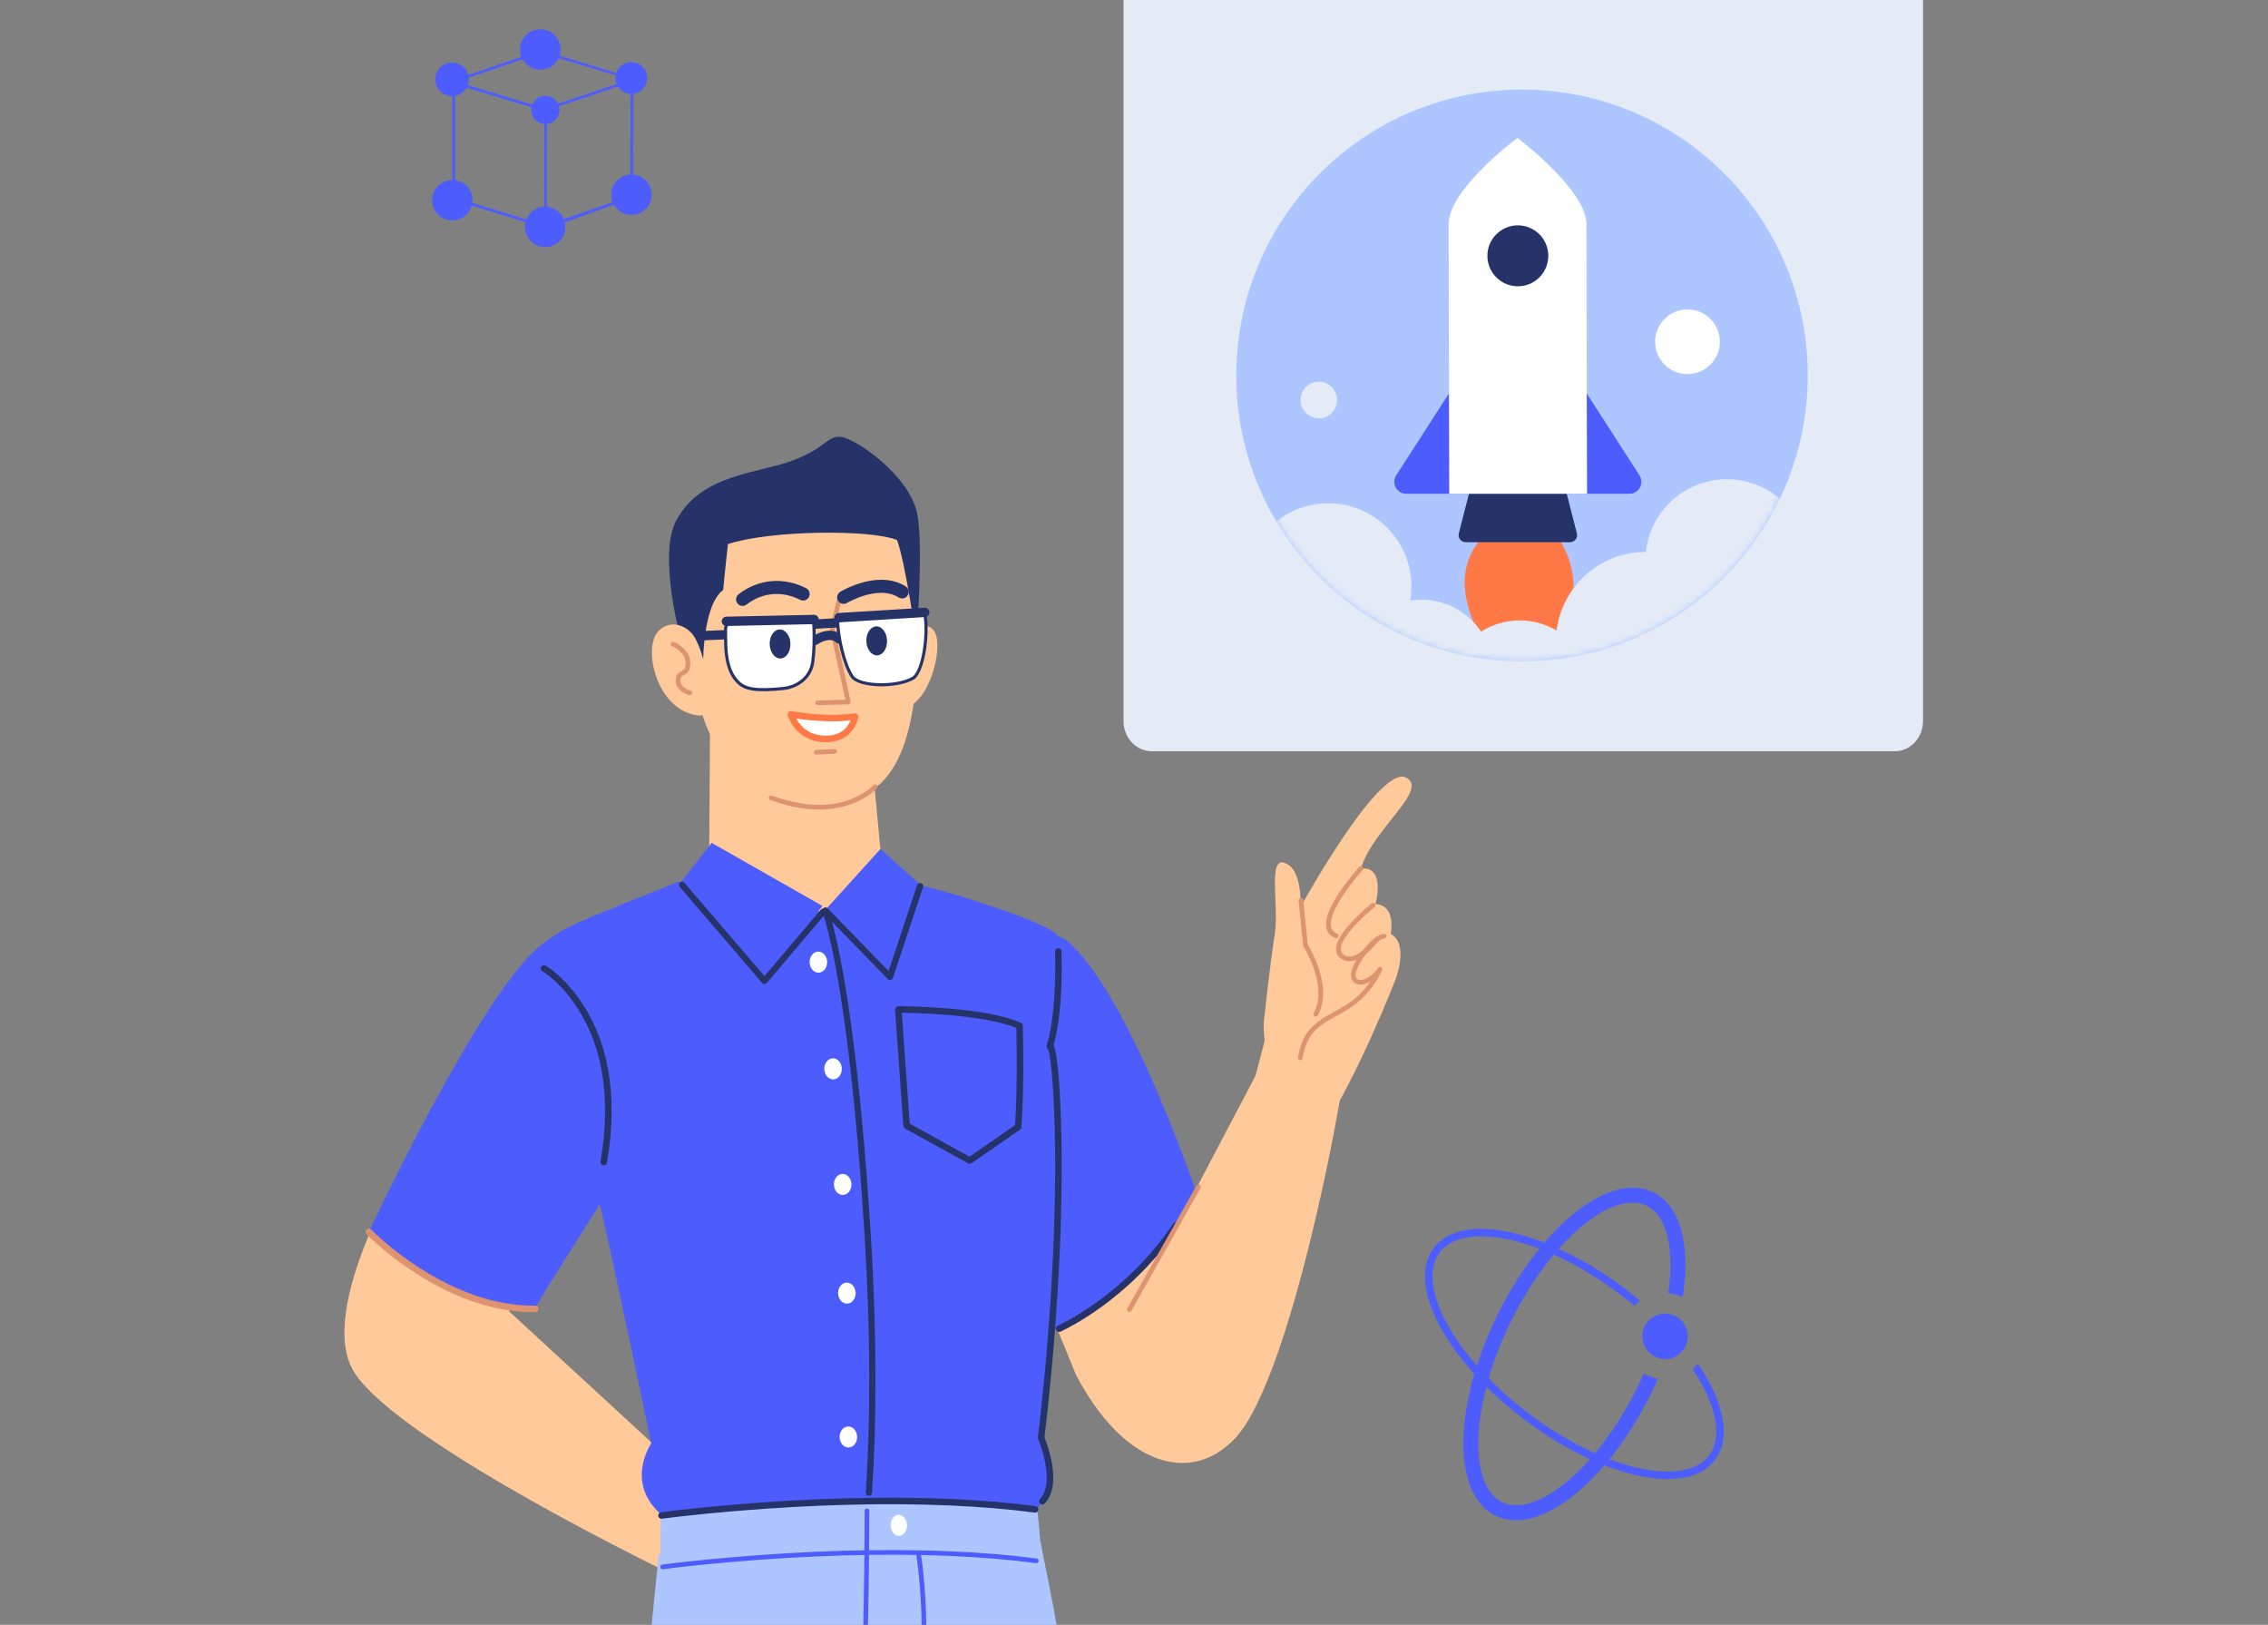 <svg width="349" height="250" viewBox="0 0 349 250" fill="none" xmlns="http://www.w3.org/2000/svg">
    <rect x="0" y="0" width="349" height="250" fill="#808080" stroke="none"/>
    <g clip-path="url(#clip0_385_10746)">
        <g clip-path="url(#clip1_385_10746)">
            <path fill-rule="evenodd" clip-rule="evenodd"
                  d="M291.586 115.586H177.217C174.826 115.586 172.887 113.501 172.887 110.928V0H295.917V110.928C295.917 113.501 293.978 115.586 291.586 115.586Z"
                  fill="#E4EBF7"/>
            <path fill-rule="evenodd" clip-rule="evenodd"
                  d="M278.176 57.769C278.176 82.059 258.491 101.752 234.208 101.752C209.925 101.752 190.24 82.059 190.24 57.769C190.24 33.477 209.925 13.786 234.208 13.786C258.491 13.786 278.176 33.477 278.176 57.769Z"
                  fill="#ADC6FF"/>
            <mask id="mask0_385_10746" style="mask-type:alpha" maskUnits="userSpaceOnUse" x="190" y="13" width="89"
                  height="89">
                <path fill-rule="evenodd" clip-rule="evenodd"
                      d="M278.176 57.769C278.176 82.059 258.491 101.752 234.208 101.752C209.925 101.752 190.24 82.059 190.24 57.769C190.24 33.477 209.925 13.786 234.208 13.786C258.491 13.786 278.176 33.477 278.176 57.769Z"
                      fill="#ADC6FF"/>
            </mask>
            <g mask="url(#mask0_385_10746)">
                <path fill-rule="evenodd" clip-rule="evenodd"
                      d="M229.522 81.35L238.668 81.422C238.668 81.422 249.185 91.472 233.579 105.818C233.579 105.818 218.256 90.497 229.522 81.35Z"
                      fill="#FF7946"/>
                <path fill-rule="evenodd" clip-rule="evenodd"
                      d="M241.606 83.421H225.528C224.823 83.421 224.307 82.756 224.482 82.073L226.583 73.862H240.55L242.652 82.073C242.827 82.756 242.311 83.421 241.606 83.421Z"
                      fill="#253368"/>
                <path fill-rule="evenodd" clip-rule="evenodd"
                      d="M214.847 73.144L233.566 44.054L252.286 73.144C253.07 74.364 252.195 75.969 250.745 75.969H216.389C214.938 75.969 214.062 74.364 214.847 73.144Z"
                      fill="#4D5DFD"/>
                <path fill-rule="evenodd" clip-rule="evenodd"
                      d="M233.52 21.236C233.517 21.235 233.514 21.233 233.514 21.233V21.239C233.153 21.42 222.917 29.213 222.917 34.478C222.917 45.655 223.011 75.969 223.011 75.969H244.217C244.217 75.969 244.123 45.655 244.123 34.478C244.123 29.213 233.522 21.235 233.52 21.236Z"
                      fill="white"/>
                <path fill-rule="evenodd" clip-rule="evenodd"
                      d="M236.881 36.045C238.711 37.877 238.711 40.845 236.881 42.676C235.051 44.507 232.083 44.507 230.252 42.676C228.422 40.845 228.422 37.877 230.252 36.045C232.083 34.214 235.051 34.214 236.881 36.045Z"
                      fill="#253368"/>
                <path fill-rule="evenodd" clip-rule="evenodd"
                      d="M229.784 103.341C229.784 109.456 224.829 114.413 218.716 114.413C212.603 114.413 207.648 109.456 207.648 103.341C207.648 97.227 212.603 92.269 218.716 92.269C224.829 92.269 229.784 97.227 229.784 103.341Z"
                      fill="#E4EBF7"/>
                <path fill-rule="evenodd" clip-rule="evenodd"
                      d="M244.932 106.531C244.932 112.646 239.976 117.603 233.864 117.603C227.751 117.603 222.795 112.646 222.795 106.531C222.795 100.416 227.751 95.46 233.864 95.46C239.976 95.46 244.932 100.416 244.932 106.531Z"
                      fill="#E4EBF7"/>
                <path fill-rule="evenodd" clip-rule="evenodd"
                      d="M278.29 86.297C278.29 93.232 272.671 98.853 265.739 98.853C258.806 98.853 253.186 93.232 253.186 86.297C253.186 79.363 258.806 73.741 265.739 73.741C272.671 73.741 278.29 79.363 278.29 86.297Z"
                      fill="#E4EBF7"/>
                <path fill-rule="evenodd" clip-rule="evenodd"
                      d="M264.646 52.585C264.646 55.334 262.418 57.562 259.669 57.562C256.921 57.562 254.693 55.334 254.693 52.585C254.693 49.835 256.921 47.607 259.669 47.607C262.418 47.607 264.646 49.835 264.646 52.585Z"
                      fill="white"/>
                <path fill-rule="evenodd" clip-rule="evenodd"
                      d="M205.756 61.543C205.756 63.096 204.497 64.356 202.944 64.356C201.391 64.356 200.133 63.096 200.133 61.543C200.133 59.99 201.391 58.73 202.944 58.73C204.497 58.73 205.756 59.99 205.756 61.543Z"
                      fill="#E4EBF7"/>
                <path fill-rule="evenodd" clip-rule="evenodd"
                      d="M217.189 90.239C217.189 97.313 211.455 103.048 204.383 103.048C197.312 103.048 191.579 97.313 191.579 90.239C191.579 83.165 197.312 77.43 204.383 77.43C211.455 77.43 217.189 83.165 217.189 90.239Z"
                      fill="#E4EBF7"/>
                <path fill-rule="evenodd" clip-rule="evenodd"
                      d="M253.261 112.619C245.615 112.619 239.415 106.417 239.415 98.767C239.415 91.118 245.615 84.916 253.261 84.916C260.909 84.916 267.108 91.118 267.108 98.767C267.108 106.417 260.909 112.619 253.261 112.619Z"
                      fill="#E4EBF7"/>
            </g>
            <path fill-rule="evenodd" clip-rule="evenodd"
                  d="M239.089 193.046C236.68 195.929 234.371 199.477 232.404 203.511C230.985 206.42 229.875 209.312 229.07 212.077C230.907 213.955 233 215.801 235.313 217.544C238.688 220.087 242.143 222.119 245.439 223.594C247.848 220.712 250.157 217.163 252.124 213.129C252.413 212.537 252.689 211.945 252.952 211.355C253.617 211.728 254.352 211.99 255.133 212.115C254.835 212.789 254.522 213.464 254.193 214.138C252.28 218.061 250.039 221.576 247.662 224.514C249.238 225.112 250.762 225.573 252.206 225.892C257.316 227.018 261.189 226.319 262.986 223.935C264.783 221.551 264.387 217.635 261.895 213.033C261.47 212.249 260.987 211.45 260.449 210.644C260.749 210.391 261.026 210.113 261.277 209.811C261.886 210.712 262.431 211.606 262.907 212.486C265.441 217.165 266.138 221.664 263.905 224.628C261.672 227.591 257.155 228.161 251.958 227.015C250.344 226.66 248.641 226.134 246.885 225.448C245.443 227.134 243.96 228.605 242.475 229.827C238.331 233.236 233.79 234.985 230.13 233.199C226.469 231.414 225.051 226.759 225.187 221.395C225.263 218.374 225.827 214.977 226.866 211.413C224.675 208.983 222.901 206.518 221.621 204.155C219.087 199.475 218.39 194.976 220.623 192.013C222.856 189.049 227.374 188.479 232.57 189.625C234.184 189.981 235.887 190.506 237.643 191.192C239.085 189.507 240.568 188.035 242.053 186.814C246.197 183.404 250.738 181.656 254.398 183.441C258.059 185.227 259.477 189.881 259.341 195.246C259.307 196.612 259.172 198.056 258.939 199.558C258.248 199.241 257.493 199.041 256.699 198.98C256.897 197.653 257.01 196.384 257.041 195.188C257.172 189.999 255.746 186.659 253.389 185.51C251.033 184.361 247.523 185.293 243.515 188.591C242.302 189.589 241.078 190.779 239.872 192.137C243.162 193.639 246.58 195.671 249.907 198.177C250.765 198.824 251.593 199.484 252.391 200.156C252.071 200.38 251.772 200.632 251.497 200.908C250.763 200.294 250.001 199.689 249.215 199.097C245.84 196.554 242.385 194.521 239.089 193.046ZM236.866 192.126C234.489 195.065 232.248 198.58 230.335 202.502C229.086 205.063 228.06 207.627 227.261 210.124C225.337 207.926 223.775 205.717 222.633 203.607C220.141 199.005 219.746 195.09 221.542 192.705C223.339 190.321 227.212 189.622 232.322 190.749C233.766 191.067 235.29 191.528 236.866 192.126ZM228.717 213.356C227.958 216.267 227.549 219.012 227.487 221.453C227.357 226.642 228.782 229.981 231.139 231.131C233.495 232.28 237.005 231.347 241.013 228.05C242.226 227.051 243.45 225.862 244.656 224.503C241.366 223.001 237.948 220.97 234.621 218.463C232.461 216.835 230.482 215.115 228.717 213.356Z"
                  fill="#4D5DFD"/>
            <path d="M256.219 202.116C254.289 202.116 252.723 203.681 252.723 205.612C252.723 207.542 254.289 209.108 256.219 209.108C258.15 209.108 259.715 207.542 259.715 205.612C259.715 203.681 258.15 202.116 256.219 202.116Z"
                  fill="#4D5DFD"/>
            <path fill-rule="evenodd" clip-rule="evenodd"
                  d="M109.768 230.707L104.196 242.619C104.196 242.619 61.628 222.202 54.549 211.202C48.264 201.436 63.139 177.532 63.139 177.532C63.139 177.532 77.998 187.889 80.778 194.411L78.335 201.756L109.768 230.707Z"
                  fill="#FFC999"/>
            <path fill-rule="evenodd" clip-rule="evenodd"
                  d="M165.592 211.574L154.472 184.397L175.37 172.024C175.37 172.024 196.775 209.435 192.404 217.807C186.89 228.371 174.462 228.402 165.592 211.574Z"
                  fill="#FFC999"/>
            <path fill-rule="evenodd" clip-rule="evenodd"
                  d="M100.208 222.081C100.208 222.081 94.063 192.296 91.358 181.294C88.653 170.293 84.481 143.939 89.016 141.935C93.55 139.931 104.409 135.665 104.409 135.665C104.409 135.665 113.075 135.297 122.844 137.314C130.578 138.911 130.488 134.355 139.861 135.844C143.83 136.473 159.384 141.234 162.41 143.588C165.435 145.941 160.377 223.286 160.377 223.286C160.377 223.286 164.106 227.074 159.648 232.047C157.437 234.375 147.795 233.653 135.461 233.765C121.421 233.89 104.916 235.762 101.835 233.11C96.046 228.126 100.208 222.081 100.208 222.081Z"
                  fill="#4D5DFD"/>
            <path fill-rule="evenodd" clip-rule="evenodd"
                  d="M135.36 130.511L126.45 138.195L136.596 148.544L141.573 136.074L135.36 130.511Z" fill="#4D5DFD"/>
            <path fill-rule="evenodd" clip-rule="evenodd"
                  d="M162.629 204.802C162.629 204.802 147.763 179.319 146.61 164.479C145.479 149.926 158.267 139.019 164.883 145.357C174.526 154.592 184.847 185.582 184.847 185.582C184.847 185.582 174.015 199.505 162.629 204.802Z"
                  fill="#4D5DFD"/>
            <path d="M180.543 188.268C180.699 188.038 181.01 187.978 181.24 188.133C181.469 188.288 181.529 188.601 181.374 188.83C179.866 191.063 178.191 193.132 176.377 195.042C173.497 198.075 170.411 200.569 167.324 202.56C166.243 203.258 165.237 203.844 164.334 204.321C164.143 204.422 163.966 204.513 163.801 204.596L163.333 204.823C163.266 204.855 163.215 204.878 163.182 204.893C162.928 205.004 162.632 204.889 162.521 204.636C162.409 204.382 162.524 204.085 162.777 203.974L162.977 203.881L163.055 203.844C163.241 203.754 163.452 203.648 163.686 203.527L163.866 203.433C164.744 202.969 165.725 202.398 166.781 201.716C169.804 199.766 172.828 197.322 175.65 194.35C177.427 192.479 179.067 190.453 180.543 188.268Z"
                  fill="#253368"/>
            <path fill-rule="evenodd" clip-rule="evenodd"
                  d="M56.763 189.543C56.763 189.543 73.99 152.625 83.268 145.4C92.547 138.175 96.686 141.973 100.435 147.12C102.795 150.359 108.226 159.552 96.249 178.944C87.23 193.546 83.449 198.959 82.373 201.395C67.249 200.38 56.763 189.543 56.763 189.543Z"
                  fill="#4D5DFD"/>
            <path fill-rule="evenodd" clip-rule="evenodd"
                  d="M126.57 140.478L135.476 130.638L132.702 101.363L109.314 103.297L109.12 133.03L126.57 140.478Z"
                  fill="#FFC999"/>
            <path fill-rule="evenodd" clip-rule="evenodd"
                  d="M138.707 98.458C138.707 98.458 142.215 94.674 143.773 97.143C145.331 99.611 142.867 108.595 138.99 108.905C133.81 109.317 138.707 98.458 138.707 98.458Z"
                  fill="#FFC999"/>
            <path fill-rule="evenodd" clip-rule="evenodd"
                  d="M116.572 121.79C116.572 121.79 124.315 127.882 134.28 121.487C141.455 116.884 142.025 100.735 140.384 88.924C139.455 82.24 136.297 78.698 129.733 76.849C123.167 75 105.474 75.296 105.764 95.013C106.087 116.975 116.572 121.79 116.572 121.79Z"
                  fill="#FFC999"/>
            <path d="M129.127 92.271C129.299 92.31 129.413 92.467 129.405 92.638L129.396 92.702L128.445 96.812L130.888 107.926C130.932 108.126 130.801 108.317 130.608 108.356L130.548 108.362L125.831 108.5C125.633 108.506 125.467 108.349 125.462 108.151C125.456 107.972 125.582 107.82 125.752 107.788L125.81 107.781L130.093 107.656L127.727 96.888C127.719 96.853 127.717 96.817 127.719 96.782L127.727 96.729L128.696 92.54C128.736 92.368 128.893 92.254 129.063 92.262L129.127 92.271Z"
                  fill="#DD936F"/>
            <path d="M113.654 91.427C116.792 88.995 120.72 88.794 124.046 90.503C124.539 90.757 124.734 91.362 124.481 91.855C124.228 92.349 123.623 92.543 123.13 92.29C120.47 90.923 117.377 91.081 114.882 93.015C114.444 93.355 113.814 93.274 113.475 92.836C113.136 92.397 113.216 91.767 113.654 91.427Z"
                  fill="#253368"/>
            <path fill-rule="evenodd" clip-rule="evenodd"
                  d="M131.579 110.258C126.617 110.914 121.692 109.898 121.692 109.898C121.692 109.898 122.711 113.453 126.659 113.683C131.038 113.937 131.579 110.258 131.579 110.258Z"
                  fill="white"/>
            <path d="M121.21 110.037C121.365 110.575 121.732 111.348 122.39 112.122C123.407 113.317 124.809 114.078 126.63 114.184C128.773 114.309 130.288 113.573 131.234 112.272C131.757 111.552 132.001 110.834 132.075 110.331C132.124 110.001 131.844 109.717 131.514 109.76C128.956 110.098 126.218 110.022 123.602 109.69C123.208 109.64 122.843 109.588 122.513 109.534L121.943 109.436C121.879 109.424 121.829 109.414 121.794 109.407C121.424 109.331 121.106 109.674 121.21 110.037ZM122.597 110.683L122.524 110.553L122.615 110.567C122.884 110.608 123.172 110.648 123.476 110.687L123.983 110.748C126.184 110.998 128.455 111.068 130.642 110.868L130.884 110.842L130.823 110.99C130.716 111.227 130.584 111.46 130.423 111.681C129.675 112.709 128.487 113.286 126.688 113.182C125.155 113.093 124.001 112.467 123.154 111.471C122.939 111.218 122.753 110.952 122.597 110.683Z"
                  fill="#FF7946"/>
            <path fill-rule="evenodd" clip-rule="evenodd"
                  d="M108.173 103.419L104.187 95.899C104.187 95.899 101.543 84.995 103.983 80.237C107.771 72.851 116.768 72.873 122.068 70.819C127.369 68.766 127.284 66.968 129.456 67.225C131.626 67.482 140.123 73.174 141.183 79.276C142.115 84.642 141.011 98.379 141.011 98.379C141.011 98.379 139.265 86.268 138.034 83.083C133.771 81.396 118.396 81.606 112.019 83.711C112.019 83.711 111.543 87.855 111.278 90.772C107.891 93.3 108.173 103.419 108.173 103.419Z"
                  fill="#253368"/>
            <path d="M134.41 120.8C134.541 120.65 134.767 120.636 134.917 120.767C135.066 120.897 135.08 121.125 134.95 121.274L134.86 121.371C134.753 121.48 134.596 121.628 134.389 121.802C133.933 122.185 133.384 122.566 132.739 122.921C129.199 124.869 124.477 125.249 118.539 123.097C118.353 123.029 118.256 122.823 118.324 122.637C118.391 122.45 118.597 122.353 118.784 122.421C124.526 124.503 129.033 124.14 132.393 122.291C132.996 121.959 133.507 121.605 133.927 121.252C134.175 121.043 134.335 120.884 134.41 120.8Z"
                  fill="#DD936F"/>
            <path d="M128.858 95.101C129.254 95.078 129.594 95.379 129.618 95.776C129.641 96.146 129.379 96.467 129.023 96.528L128.945 96.537L125.477 96.747C125.081 96.771 124.741 96.469 124.717 96.072C124.695 95.702 124.956 95.381 125.313 95.32L125.391 95.311L128.858 95.101Z"
                  fill="#253368"/>
            <path d="M125.816 97.485C126.535 97.158 127.271 96.983 127.995 97.053C128.627 97.114 129.204 97.364 129.684 97.822C129.971 98.096 129.982 98.551 129.709 98.838C129.435 99.126 128.981 99.137 128.694 98.863C128.454 98.634 128.179 98.515 127.857 98.484C127.424 98.442 126.92 98.562 126.411 98.794C126.14 98.918 125.934 99.04 125.83 99.112C125.505 99.339 125.057 99.259 124.83 98.933C124.603 98.608 124.683 98.159 125.009 97.932C125.179 97.814 125.457 97.649 125.816 97.485Z"
                  fill="#253368"/>
            <path d="M131.238 90.124C132.888 89.474 134.561 89.118 136.164 89.222C137.329 89.298 138.406 89.62 139.359 90.221C139.827 90.517 139.968 91.137 139.672 91.606C139.377 92.076 138.757 92.216 138.289 91.92C137.634 91.507 136.88 91.282 136.034 91.227C134.77 91.145 133.372 91.442 131.973 91.993C131.533 92.166 131.127 92.352 130.766 92.537L130.53 92.661C130.442 92.708 130.378 92.745 130.338 92.769C129.863 93.055 129.247 92.901 128.962 92.425C128.676 91.95 128.83 91.333 129.305 91.047C129.702 90.808 130.373 90.465 131.238 90.124Z"
                  fill="#253368"/>
            <path d="M128.414 115.25C128.612 115.241 128.78 115.394 128.79 115.592C128.798 115.771 128.675 115.925 128.506 115.961L128.448 115.969L125.621 116.103C125.423 116.113 125.254 115.959 125.245 115.761C125.237 115.583 125.36 115.428 125.529 115.392L125.587 115.385L128.414 115.25Z"
                  fill="#DD936F"/>
            <path d="M112.555 96.9C112.951 96.883 113.286 97.191 113.303 97.588C113.318 97.958 113.051 98.275 112.693 98.329L112.615 98.336L106.924 98.575C106.528 98.592 106.193 98.284 106.176 97.887C106.161 97.517 106.428 97.2 106.786 97.146L106.864 97.139L112.555 96.9Z"
                  fill="#253368"/>
            <path fill-rule="evenodd" clip-rule="evenodd"
                  d="M112.951 95.469L123.814 94.951C124.572 94.915 125.216 95.5 125.247 96.259C125.303 97.676 125.332 99.951 125.056 101.912C124.731 104.227 122.738 105.729 120.413 105.948C117.512 106.221 114.9 106.348 113.509 104.9C111.387 102.692 111.7 98.877 111.648 96.867C111.629 96.129 112.216 95.504 112.951 95.469Z"
                  fill="white"/>
            <path d="M123.802 94.712L112.939 95.229C112.073 95.27 111.386 96.006 111.408 96.873L111.415 97.391L111.416 97.738C111.419 99.312 111.452 100.117 111.602 101.104C111.853 102.758 112.392 104.084 113.336 105.066C114.598 106.38 116.463 106.56 120.435 106.186C122.973 105.947 124.964 104.286 125.293 101.945C125.51 100.4 125.56 98.588 125.501 96.689L125.485 96.249C125.449 95.358 124.693 94.669 123.802 94.712ZM123.824 95.19C124.419 95.162 124.926 95.594 124.999 96.171L125.007 96.268C125.088 98.3 125.048 100.248 124.819 101.879C124.523 103.985 122.72 105.49 120.39 105.709C116.572 106.069 114.798 105.897 113.68 104.733C112.816 103.833 112.312 102.597 112.075 101.032L112.028 100.7C111.937 99.989 111.905 99.313 111.897 98.254L111.887 96.861C111.871 96.255 112.355 95.737 112.962 95.707L123.824 95.19Z"
                  fill="#253368"/>
            <path fill-rule="evenodd" clip-rule="evenodd"
                  d="M129.887 94.54L142.185 93.955C142.726 95.734 142.617 102.711 140.578 104.302C137.82 105.92 132.08 105.549 131.12 104.081C129.665 101.854 128.958 97.507 128.893 95.624C128.872 95.05 129.315 94.568 129.887 94.54Z"
                  fill="white"/>
            <path d="M142.174 93.716L129.876 94.301C129.172 94.334 128.628 94.927 128.654 95.633C128.747 98.299 129.659 102.282 130.92 104.212C132.012 105.883 137.961 106.114 140.698 104.509C142.546 103.069 143.2 96.47 142.414 93.885C142.382 93.78 142.283 93.71 142.174 93.716ZM142.005 94.203L142.035 94.321C142.641 96.926 141.994 102.893 140.43 104.113C137.914 105.587 132.246 105.366 131.32 103.95C130.116 102.107 129.222 98.203 129.132 95.615C129.116 95.172 129.457 94.8 129.899 94.779L142.005 94.203Z"
                  fill="#253368"/>
            <path d="M125.242 94.593C125.638 94.584 125.966 94.899 125.975 95.296C125.983 95.666 125.709 95.978 125.35 96.024L125.272 96.03L111.792 96.317C111.395 96.326 111.067 96.011 111.058 95.614C111.05 95.243 111.324 94.932 111.683 94.885L111.761 94.88L125.242 94.593Z"
                  fill="#253368"/>
            <path d="M142.254 93.505C142.65 93.48 142.99 93.782 143.015 94.178C143.038 94.548 142.777 94.87 142.42 94.931L142.342 94.94L129.156 95.754C128.761 95.778 128.42 95.476 128.395 95.08C128.373 94.71 128.633 94.388 128.99 94.327L129.068 94.318L142.254 93.505Z"
                  fill="#253368"/>
            <path fill-rule="evenodd" clip-rule="evenodd"
                  d="M106.328 97.315C104.926 95.894 102.767 95.514 101.254 97.179C98.819 99.862 101.173 109.747 107.805 110.111C110.32 109.743 108.515 99.535 106.328 97.315Z"
                  fill="#FFC999"/>
            <path fill-rule="evenodd" clip-rule="evenodd"
                  d="M121.627 99.029C121.666 100.262 120.985 101.285 120.105 101.312C119.225 101.341 118.48 100.364 118.441 99.131C118.401 97.897 119.084 96.875 119.963 96.847C120.843 96.819 121.588 97.796 121.627 99.029Z"
                  fill="#253368"/>
            <path fill-rule="evenodd" clip-rule="evenodd"
                  d="M136.499 98.555C136.538 99.788 135.856 100.811 134.976 100.839C134.097 100.867 133.351 99.89 133.312 98.657C133.273 97.424 133.955 96.401 134.835 96.373C135.714 96.345 136.46 97.322 136.499 98.555Z"
                  fill="#253368"/>
            <path fill-rule="evenodd" clip-rule="evenodd"
                  d="M169.586 210.403C169.586 210.403 173.888 225.784 187.487 222.958C196.773 221.027 205.823 172.545 206.539 166.913C207.05 162.887 194.928 162.226 194.928 162.226L169.586 210.403Z"
                  fill="#FFC999"/>
            <path fill-rule="evenodd" clip-rule="evenodd"
                  d="M102.248 471.728L129.897 284.012L131.686 283.612L133.338 470.829C133.338 470.829 148.854 475.325 157.007 470.354C157.088 433.833 168.064 315.253 164.078 261.102C163.436 252.384 160.682 240.546 160.124 237.254C135.234 233.209 101.357 239.161 101.357 239.161L78.429 469.027C78.429 469.027 90.765 475.497 102.248 471.728Z"
                  fill="#ADC6FF"/>
            <path fill-rule="evenodd" clip-rule="evenodd"
                  d="M101.682 233.032C101.682 233.032 133.311 228.141 159.66 232.585C159.891 234.92 160.135 237.794 160.135 237.794C160.135 237.794 138.808 232.696 101.58 240.017C101.641 233.678 101.682 233.032 101.682 233.032Z"
                  fill="#ADC6FF"/>
            <path d="M112.52 239.614C123.93 238.63 135.592 238.214 146.48 238.692C151.099 238.894 155.459 239.257 159.517 239.793C159.714 239.819 159.852 239.999 159.826 240.196C159.801 240.393 159.62 240.532 159.423 240.506C155.387 239.973 151.048 239.612 146.448 239.41C135.596 238.934 123.963 239.349 112.582 240.33C110.191 240.537 107.97 240.756 105.953 240.976L104.873 241.097C104.414 241.149 103.986 241.199 103.59 241.246L102.012 241.444C101.816 241.471 101.635 241.333 101.608 241.136C101.582 240.94 101.719 240.758 101.916 240.732L102.365 240.673L103.504 240.533C103.902 240.485 104.332 240.435 104.792 240.382L105.875 240.261C107.897 240.04 110.124 239.821 112.52 239.614Z"
                  fill="#4D5DFD"/>
            <path d="M112.331 231.557C123.745 230.572 135.411 230.156 146.304 230.634C150.929 230.836 155.294 231.199 159.357 231.735C159.632 231.772 159.825 232.024 159.789 232.299C159.753 232.574 159.501 232.767 159.226 232.731C155.193 232.198 150.857 231.838 146.261 231.637C135.818 231.179 124.652 231.546 113.682 232.451L112.417 232.557C109.81 232.782 107.404 233.022 105.245 233.263L104.046 233.4L102.438 233.595L101.852 233.671C101.578 233.708 101.325 233.515 101.288 233.24C101.251 232.965 101.444 232.713 101.718 232.675L102.468 232.579C102.904 232.524 103.393 232.465 103.93 232.402L104.598 232.325C106.9 232.063 109.497 231.801 112.331 231.557Z"
                  fill="#253368"/>
            <path d="M133.41 232.099C133.588 232.099 133.736 232.229 133.764 232.4L133.769 232.458L133.761 235.07C133.751 237.056 133.732 239.259 133.704 241.625C133.622 248.343 133.475 255.053 133.245 261.317L133.174 263.162C132.883 270.443 132.492 276.55 131.987 281.133C131.965 281.331 131.787 281.473 131.59 281.451C131.393 281.429 131.251 281.252 131.273 281.054L131.393 279.912C131.879 275.092 132.253 268.766 132.527 261.291C132.74 255.48 132.882 249.285 132.967 243.055L133.007 239.72C133.019 238.481 133.029 237.294 133.036 236.17L133.051 232.462C133.051 232.26 133.212 232.099 133.41 232.099Z"
                  fill="#4D5DFD"/>
            <path fill-rule="evenodd" clip-rule="evenodd"
                  d="M139.571 234.659C139.591 235.553 139.045 236.291 138.35 236.307C137.655 236.322 137.076 235.61 137.055 234.716C137.036 233.821 137.582 233.084 138.276 233.068C138.97 233.052 139.55 233.765 139.571 234.659Z"
                  fill="white"/>
            <path d="M184.107 182.445C184.204 182.272 184.423 182.211 184.596 182.308C184.749 182.395 184.815 182.578 184.759 182.739L184.732 182.798L174.101 201.667C174.004 201.839 173.785 201.901 173.612 201.803C173.458 201.716 173.393 201.533 173.449 201.372L173.476 201.313L184.107 182.445Z"
                  fill="#DD936F"/>
            <path fill-rule="evenodd" clip-rule="evenodd"
                  d="M126.548 139.383L117.91 150.917L104.793 135.686L109.52 129.688L126.548 139.383Z" fill="#4D5DFD"/>
            <path d="M126.942 140.002C127.189 139.909 127.465 140.034 127.558 140.282L127.657 140.57L127.755 140.879C127.807 141.047 127.863 141.235 127.923 141.445L128.046 141.886C128.296 142.802 128.569 143.921 128.859 145.258L129.008 145.953C129.923 150.315 130.833 156.029 131.686 163.269L131.844 164.635C132.655 171.763 133.368 179.992 133.959 189.397L134.016 190.311C134.986 206.061 134.872 219.57 134.183 229.695C134.165 229.959 133.936 230.159 133.672 230.141C133.408 230.123 133.209 229.894 133.227 229.63L133.295 228.593C133.92 218.629 133.994 205.544 133.06 190.37L132.946 188.553C132.348 179.239 131.629 171.1 130.814 164.059L130.735 163.381C129.863 155.974 128.93 150.178 127.997 145.804L127.923 145.461C127.589 143.921 127.279 142.679 127.002 141.709L126.892 141.332C126.857 141.215 126.823 141.108 126.792 141.01L126.662 140.619C126.569 140.371 126.694 140.095 126.942 140.002Z"
                  fill="#253368"/>
            <path d="M162.818 145.89C163.095 145.879 163.329 146.094 163.34 146.371L163.36 147.015C163.424 149.703 163.353 152.781 163.045 155.709C162.852 157.535 162.577 159.159 162.207 160.532L162.126 160.823L162.154 160.875L162.186 160.941C162.267 161.124 162.341 161.389 162.414 161.744C162.558 162.436 162.699 163.481 162.826 164.807L162.884 165.445C163.141 168.392 163.312 172.323 163.358 176.849C163.483 189.196 162.699 204.1 160.821 220.336L160.725 221.162L160.854 221.492L160.895 221.602C161.059 222.042 161.222 222.529 161.375 223.05C161.742 224.299 161.988 225.54 162.058 226.708C162.174 228.657 161.79 230.248 160.757 231.33C160.566 231.53 160.249 231.537 160.048 231.346C159.848 231.154 159.841 230.836 160.033 230.636C160.838 229.793 161.158 228.465 161.056 226.768C160.992 225.685 160.76 224.515 160.413 223.333C160.296 222.935 160.173 222.558 160.048 222.209L159.955 221.952C159.862 221.702 159.79 221.524 159.751 221.432C159.716 221.351 159.703 221.263 159.713 221.175C161.629 204.929 162.45 189.991 162.361 177.586L162.355 176.859C162.309 172.358 162.139 168.454 161.885 165.535L161.828 164.903C161.704 163.61 161.567 162.598 161.432 161.948C161.398 161.782 161.364 161.643 161.333 161.536L161.302 161.436C161.128 161.334 161.014 161.139 161.056 160.914L161.071 160.852C161.51 159.428 161.831 157.651 162.047 155.604C162.329 152.931 162.409 150.121 162.369 147.612L162.343 146.533C162.341 146.485 162.34 146.445 162.338 146.413C162.327 146.136 162.542 145.902 162.818 145.89Z"
                  fill="#253368"/>
            <path d="M138.336 154.816L138.234 154.815C137.942 154.814 137.711 155.062 137.732 155.353L139.007 173.234C139.019 173.404 139.116 173.556 139.265 173.638L148.98 178.997C149.147 179.089 149.351 179.079 149.508 178.97L156.951 173.811C157.073 173.726 157.151 173.592 157.165 173.445L157.212 172.833L157.252 172.22C157.269 171.928 157.286 171.61 157.303 171.266L157.315 171.003C157.47 167.615 157.519 163.231 157.397 157.821C157.392 157.627 157.277 157.454 157.101 157.374C154.703 156.292 150.874 155.59 146.133 155.182C144.427 155.035 142.702 154.936 141.025 154.876L139.984 154.843C139.335 154.826 138.779 154.818 138.336 154.816ZM139.988 172.89L138.771 155.823L139.58 155.838C140.004 155.848 140.476 155.861 140.989 155.879C142.65 155.939 144.359 156.037 146.047 156.182L146.466 156.22L147.289 156.298C151.079 156.682 154.189 157.275 156.261 158.108L156.4 158.165L156.417 158.943C156.505 163.647 156.46 167.527 156.329 170.605L156.276 171.708C156.259 172.022 156.242 172.309 156.225 172.571L156.185 173.12L149.192 177.967L139.988 172.89Z"
                  fill="#253368"/>
            <path fill-rule="evenodd" clip-rule="evenodd"
                  d="M127.281 148.005C127.302 148.899 126.714 149.638 125.97 149.655C125.226 149.671 124.606 148.96 124.586 148.067C124.566 147.172 125.153 146.434 125.897 146.417C126.641 146.4 127.261 147.111 127.281 148.005Z"
                  fill="white"/>
            <path fill-rule="evenodd" clip-rule="evenodd"
                  d="M129.538 164.422C129.559 165.316 128.972 166.055 128.227 166.072C127.483 166.088 126.863 165.377 126.843 164.484C126.823 163.589 127.41 162.851 128.154 162.834C128.898 162.817 129.518 163.529 129.538 164.422Z"
                  fill="white"/>
            <path fill-rule="evenodd" clip-rule="evenodd"
                  d="M131.018 182.208C131.038 183.101 130.451 183.84 129.706 183.857C128.962 183.874 128.343 183.163 128.322 182.269C128.302 181.374 128.889 180.636 129.634 180.619C130.377 180.602 130.997 181.313 131.018 182.208Z"
                  fill="white"/>
            <path fill-rule="evenodd" clip-rule="evenodd"
                  d="M131.665 198.931C131.685 199.826 131.098 200.564 130.353 200.581C129.609 200.597 128.99 199.886 128.969 198.992C128.95 198.098 129.536 197.36 130.281 197.343C131.025 197.326 131.644 198.037 131.665 198.931Z"
                  fill="white"/>
            <path fill-rule="evenodd" clip-rule="evenodd"
                  d="M131.895 221.064C131.915 221.958 131.329 222.697 130.583 222.714C129.839 222.73 129.22 222.019 129.199 221.125C129.18 220.231 129.767 219.492 130.511 219.475C131.255 219.458 131.874 220.169 131.895 221.064Z"
                  fill="white"/>
            <path d="M104.651 135.79C104.833 135.633 105.1 135.638 105.276 135.791L105.326 135.841L117.638 150.184L126.293 139.97C126.449 139.786 126.712 139.749 126.911 139.872L126.968 139.914C127.151 140.07 127.189 140.334 127.065 140.533L127.023 140.59L118.005 151.234C117.831 151.44 117.525 151.458 117.328 151.287L117.277 151.236L104.6 136.466C104.427 136.265 104.45 135.963 104.651 135.79Z"
                  fill="#253368"/>
            <path d="M141.124 136.192C141.208 135.941 141.479 135.805 141.73 135.888C141.96 135.965 142.093 136.199 142.05 136.431L142.034 136.494L137.405 150.458C137.299 150.776 136.914 150.884 136.659 150.688L136.607 150.641L126.669 140.427C126.484 140.237 126.488 139.933 126.678 139.749C126.848 139.582 127.111 139.569 127.297 139.706L127.355 139.757L136.743 149.407L141.124 136.192Z"
                  fill="#253368"/>
            <path d="M141.321 238.977C141.517 238.946 141.701 239.08 141.731 239.276L141.766 239.513C141.794 239.704 141.824 239.927 141.857 240.18L141.938 240.821C142.004 241.374 142.07 241.972 142.133 242.609C142.513 246.481 142.656 250.461 142.421 254.181L142.377 254.817C141.745 263.218 139.227 268.542 134.184 269.264C133.988 269.292 133.806 269.155 133.778 268.959C133.75 268.762 133.886 268.58 134.083 268.552C138.786 267.879 141.172 262.594 141.705 254.136C141.936 250.459 141.795 246.516 141.418 242.679L141.342 241.94C141.291 241.461 141.238 241.008 141.185 240.585L141.098 239.921L141.022 239.387C140.991 239.191 141.125 239.007 141.321 238.977Z"
                  fill="#4D5DFD"/>
            <path d="M83.274 148.738C83.414 148.498 83.721 148.417 83.96 148.557L84.053 148.613C84.143 148.67 84.267 148.751 84.42 148.858C84.772 149.104 85.161 149.405 85.58 149.764C86.77 150.782 87.957 152.058 89.064 153.61C93.376 159.656 95.269 167.984 93.399 178.882C93.352 179.155 93.092 179.338 92.819 179.292C92.546 179.245 92.363 178.985 92.41 178.712C94.235 168.078 92.404 160.021 88.248 154.194C87.19 152.71 86.058 151.494 84.928 150.527C84.6 150.246 84.293 150.004 84.011 149.8L83.846 149.682C83.654 149.548 83.521 149.463 83.455 149.424C83.216 149.285 83.135 148.977 83.274 148.738Z"
                  fill="#253368"/>
            <path d="M56.414 189.182C56.613 188.989 56.931 188.995 57.124 189.194L57.314 189.385C57.398 189.468 57.503 189.569 57.628 189.688L58.006 190.042C58.334 190.346 58.699 190.671 59.098 191.014C60.696 192.389 62.51 193.764 64.504 195.047C70.262 198.753 76.317 200.951 82.368 200.892C82.645 200.89 82.872 201.112 82.875 201.39C82.878 201.667 82.655 201.894 82.378 201.897C76.103 201.958 69.87 199.695 63.961 195.892C61.926 194.582 60.076 193.179 58.444 191.776L57.971 191.363C57.667 191.094 57.385 190.837 57.127 190.595L56.827 190.311L56.403 189.892C56.21 189.693 56.215 189.375 56.414 189.182Z"
                  fill="#DD936F"/>
            <path d="M103.223 98.965C103.296 98.781 103.504 98.691 103.689 98.764L103.816 98.819C103.891 98.854 103.984 98.9 104.089 98.957C104.38 99.115 104.671 99.307 104.943 99.535C105.94 100.369 106.443 101.453 106.145 102.771C106.032 103.271 105.805 103.539 105.38 103.796L105.196 103.901C104.832 104.104 104.742 104.204 104.71 104.516C104.649 105.112 104.922 105.556 105.443 105.895C105.618 106.008 105.807 106.1 105.996 106.171L106.117 106.213C106.17 106.231 106.211 106.242 106.236 106.248C106.429 106.294 106.549 106.488 106.503 106.681C106.457 106.874 106.263 106.994 106.07 106.948C105.807 106.885 105.432 106.744 105.052 106.498C104.324 106.025 103.904 105.341 103.996 104.443C104.052 103.886 104.267 103.615 104.742 103.334L104.919 103.233C105.255 103.045 105.376 102.918 105.445 102.613C105.676 101.592 105.291 100.763 104.483 100.087C104.249 99.892 103.998 99.726 103.747 99.589L103.586 99.506C103.515 99.471 103.46 99.446 103.424 99.432C103.24 99.359 103.15 99.15 103.223 98.965Z"
                  fill="#DD936F"/>
            <path fill-rule="evenodd" clip-rule="evenodd"
                  d="M192.965 166.382L199.935 139.904C199.935 139.904 211.743 118.31 216.171 119.545C220.292 121.264 211.159 127.549 209.433 133.621C213.321 133.272 211.658 139.101 211.658 139.101C211.658 139.101 214.755 138.932 214.007 143.671C216.915 145.324 214.707 150.786 214.707 150.786C214.707 150.786 209.183 165.172 202.95 174.812C202.95 174.812 192.471 183.22 192.965 166.382Z"
                  fill="#FFC999"/>
            <path fill-rule="evenodd" clip-rule="evenodd"
                  d="M194.459 157.451C194.459 157.451 195.407 148.396 196.154 143.779C196.902 139.163 194.811 130.886 198.202 133.027C200.483 134.468 200.18 139.419 200.165 143.066C200.15 146.714 206.187 155.25 201.912 161.311C199.024 165.406 194.363 166.023 194.459 157.451Z"
                  fill="#FFC999"/>
            <path d="M209.677 133.356C209.823 133.491 209.833 133.718 209.699 133.864L209.488 134.1L209.075 134.578C209.026 134.636 208.976 134.696 208.925 134.757C208.342 135.452 207.76 136.196 207.217 136.957C206.68 137.707 206.212 138.434 205.831 139.121C204.485 141.547 204.385 143.122 205.759 143.667C205.943 143.74 206.034 143.949 205.961 144.134C205.888 144.318 205.679 144.409 205.495 144.336C203.543 143.562 203.672 141.532 205.203 138.772C205.599 138.059 206.081 137.31 206.632 136.538C207.187 135.762 207.781 135.004 208.375 134.295L208.675 133.941L209.17 133.378C209.304 133.232 209.531 133.222 209.677 133.356Z"
                  fill="#DD936F"/>
            <path d="M211.573 139.058C211.697 139.213 211.671 139.44 211.516 139.563L211.292 139.746L211.007 139.986C210.907 140.071 210.803 140.161 210.695 140.256C210.076 140.797 209.458 141.376 208.881 141.97C208.279 142.591 207.758 143.192 207.344 143.757C206.17 145.359 205.984 146.445 206.888 146.977C207.229 147.178 207.605 147.229 208.027 147.142C208.704 147.003 209.462 146.518 210.235 145.795C210.571 145.481 210.887 145.143 211.172 144.805L211.415 144.508C211.462 144.447 211.5 144.397 211.527 144.36C211.645 144.2 211.869 144.166 212.029 144.283C212.189 144.4 212.224 144.625 212.107 144.785L211.926 145.019C211.867 145.093 211.798 145.177 211.72 145.269C211.418 145.627 211.084 145.985 210.725 146.32C209.865 147.126 209.006 147.674 208.171 147.846C207.583 147.967 207.025 147.893 206.523 147.597C205.109 146.763 205.372 145.233 206.765 143.332C207.201 142.737 207.743 142.112 208.366 141.469C208.957 140.86 209.59 140.268 210.222 139.714C210.444 139.521 210.649 139.346 210.834 139.193L211.069 139.001C211.224 138.877 211.45 138.903 211.573 139.058Z"
                  fill="#DD936F"/>
            <path d="M212.913 143.679C213.109 143.645 213.295 143.775 213.329 143.971C213.364 144.166 213.233 144.353 213.038 144.387C212.386 144.502 211.581 145.095 210.632 146.255C208.634 148.696 208.229 150.29 208.916 150.676C209.598 151.059 211.104 150.338 212.048 148.934C212.297 148.563 212.863 148.889 212.669 149.291C211.45 151.812 209.988 153.505 208.106 154.831C207.727 155.098 207.334 155.349 206.893 155.609L206.622 155.767C206.449 155.866 206.272 155.965 206.064 156.08L205.203 156.553C202.204 158.207 201.037 159.528 200.437 162.828C200.402 163.023 200.215 163.153 200.019 163.117C199.824 163.082 199.695 162.894 199.73 162.699C200.346 159.313 201.571 157.809 204.444 156.155L206.004 155.291C206.094 155.24 206.18 155.192 206.264 155.143C206.801 154.835 207.258 154.549 207.693 154.243C208.882 153.405 209.892 152.415 210.779 151.134L210.842 151.039L210.789 151.071C210.023 151.492 209.245 151.619 208.665 151.354L208.565 151.303C207.307 150.597 207.828 148.547 210.077 145.799C211.123 144.519 212.06 143.83 212.913 143.679Z"
                  fill="#DD936F"/>
            <path d="M200.148 138.149C200.326 138.131 200.486 138.246 200.531 138.413L200.542 138.471L201.234 145.321L201.294 145.421C201.377 145.559 201.469 145.719 201.567 145.9C201.849 146.413 202.131 146.984 202.393 147.6C203.15 149.374 203.604 151.152 203.601 152.826C203.599 154.064 203.342 155.197 202.795 156.197C202.7 156.372 202.482 156.436 202.308 156.34C202.134 156.245 202.07 156.027 202.165 155.852C202.65 154.964 202.881 153.948 202.883 152.824C202.886 151.263 202.455 149.574 201.733 147.883C201.48 147.29 201.209 146.739 200.938 146.246L200.726 145.87C200.665 145.767 200.617 145.688 200.582 145.634C200.562 145.602 200.547 145.568 200.537 145.531L200.527 145.476L199.827 138.543C199.807 138.346 199.951 138.169 200.148 138.149Z"
                  fill="#DD936F"/>
            <path fill-rule="evenodd" clip-rule="evenodd"
                  d="M86.257 7.611C86.257 7.942 86.205 8.261 86.109 8.56L94.823 11.234C95.148 10.264 96.064 9.565 97.144 9.565C98.495 9.565 99.591 10.661 99.591 12.012C99.591 13.254 98.667 14.279 97.469 14.438L97.429 26.852C99.025 26.985 100.278 28.322 100.278 29.951C100.278 31.669 98.885 33.062 97.168 33.062C96.013 33.062 95.005 32.433 94.469 31.499L86.923 34.203C86.975 34.43 87.003 34.667 87.003 34.91C87.003 36.628 85.611 38.021 83.893 38.021C82.175 38.021 80.782 36.628 80.782 34.91C80.782 34.659 80.812 34.414 80.868 34.18L72.602 31.641C72.236 32.953 71.033 33.915 69.605 33.915C67.887 33.915 66.494 32.523 66.494 30.804C66.494 29.086 67.887 27.694 69.605 27.694V14.803C69.592 14.803 69.579 14.803 69.566 14.803C68.135 14.803 66.974 13.643 66.974 12.211C66.974 10.779 68.135 9.619 69.566 9.619C70.764 9.619 71.773 10.432 72.07 11.536L80.245 8.736C80.11 8.387 80.036 8.007 80.036 7.611C80.036 5.893 81.428 4.5 83.146 4.5C84.864 4.5 86.257 5.893 86.257 7.611ZM85.958 8.944L94.734 11.582C94.71 11.722 94.697 11.866 94.697 12.012C94.697 12.335 94.759 12.643 94.873 12.925L85.875 15.957C85.521 15.235 84.778 14.737 83.919 14.737C83.003 14.737 82.219 15.303 81.897 16.105L72 13.106C72.102 12.827 72.158 12.525 72.158 12.211C72.158 12.122 72.154 12.034 72.145 11.948L80.426 9.121C80.958 10.076 81.977 10.722 83.146 10.722C84.387 10.722 85.458 9.995 85.958 8.944ZM81.779 16.512L71.818 13.496C71.445 14.148 70.797 14.623 70.031 14.761V27.723C71.548 27.931 72.716 29.231 72.716 30.804C72.716 30.946 72.706 31.085 72.688 31.222L80.996 33.773C81.432 32.662 82.489 31.863 83.74 31.803L83.757 19.086C82.63 19.003 81.742 18.063 81.742 16.915C81.742 16.777 81.754 16.642 81.779 16.512ZM84.159 19.079L84.14 31.809C85.326 31.902 86.326 32.661 86.765 33.713L94.272 31.09C94.133 30.737 94.057 30.353 94.057 29.951C94.057 28.289 95.361 26.931 97.002 26.845L97.042 14.457C96.209 14.424 95.482 13.972 95.067 13.307L86.021 16.343C86.07 16.525 86.097 16.717 86.097 16.915C86.097 18.036 85.249 18.959 84.159 19.079Z"
                  fill="#4D5DFD"/>
        </g>
    </g>
    <defs>
        <clipPath id="clip0_385_10746">
            <rect width="350" height="250" fill="white" transform="translate(-1)"/>
        </clipPath>
        <clipPath id="clip1_385_10746">
            <rect width="243" height="382.908" fill="white" transform="translate(53)"/>
        </clipPath>
    </defs>
</svg>
